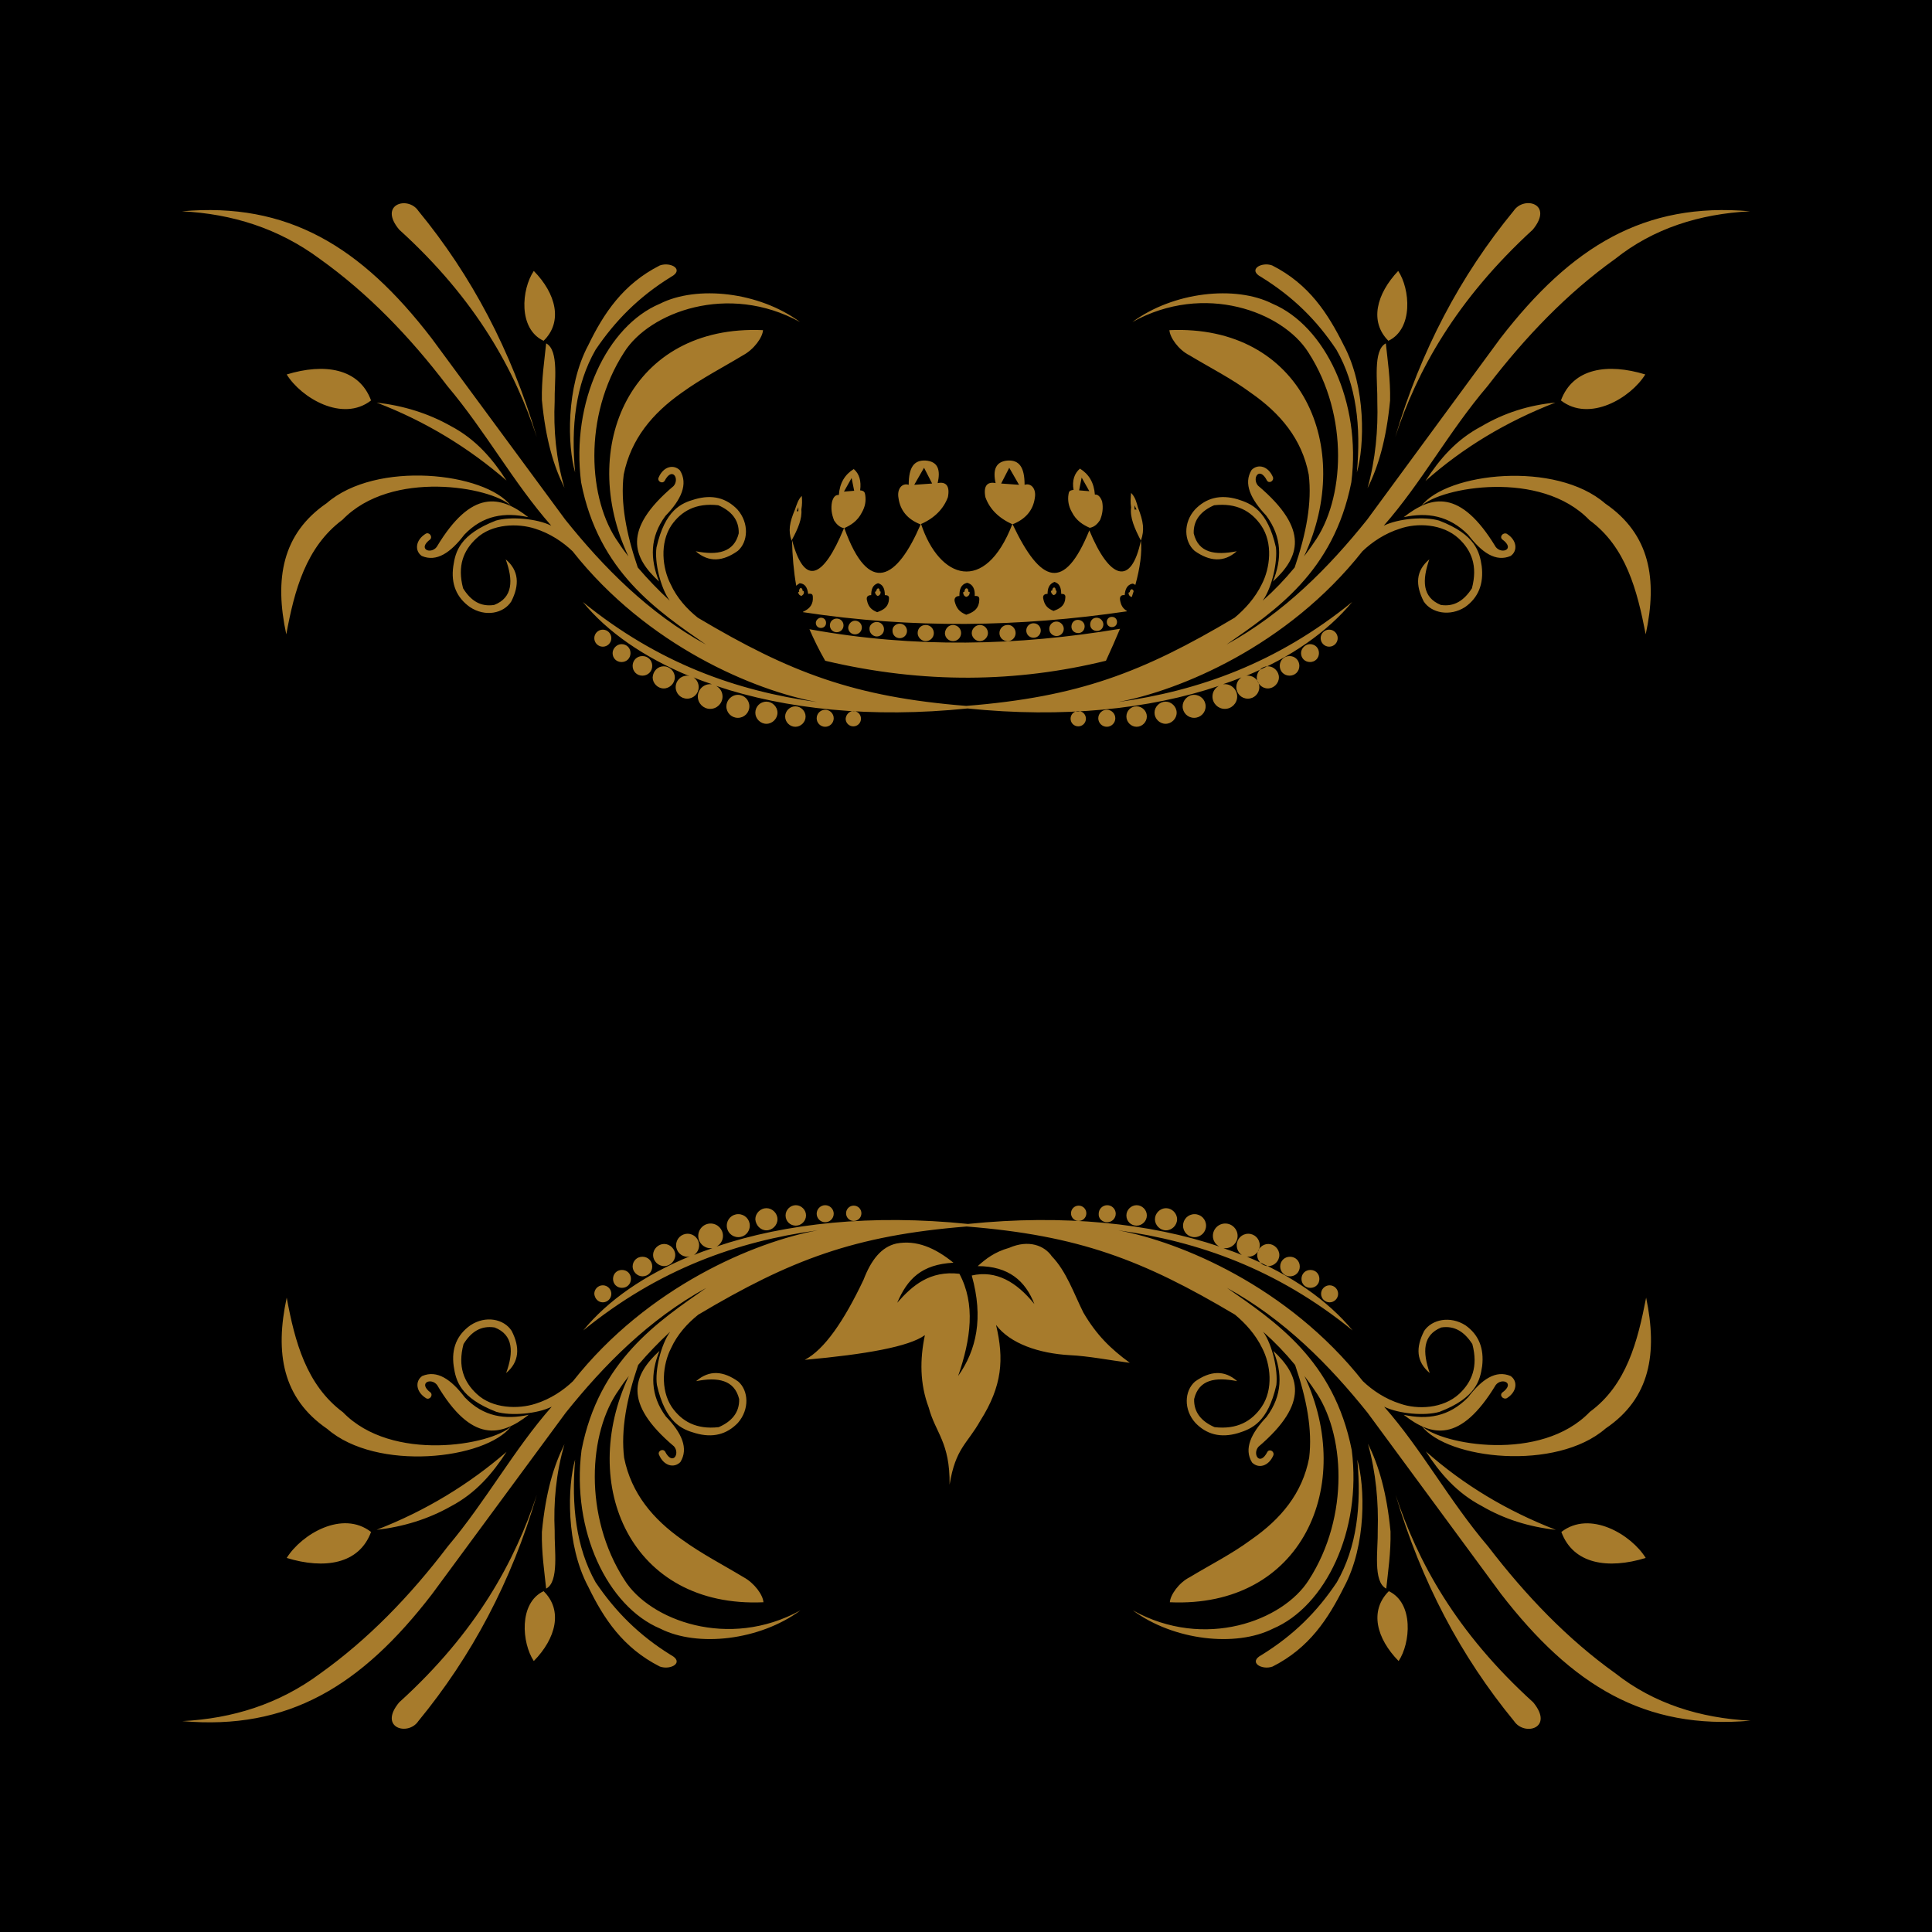 <?xml version='1.0' encoding='utf-8'?>
<svg xmlns="http://www.w3.org/2000/svg" enable-background="new 0 0 453.5 453.5" version="1.1" viewBox="0 0 453.5 453.5">
<rect width="453.5" height="453.5" clip-rule="evenodd" fill-rule="evenodd"/>
<path d="m141.5 147.8c1.1 0 2 0.9 2 2s-0.9 2-2 2-2-0.9-2-2 0.9-2 2-2zm119.5-3c-0.7 0-1.2 0.5-1.2 1.2s0.5 1.2 1.2 1.2 1.2-0.5 1.2-1.2-0.5-1.2-1.2-1.2zm-3.6 0.2c-0.9 0-1.5 0.7-1.5 1.6s0.7 1.5 1.6 1.5 1.5-0.7 1.5-1.6c-0.1-0.9-0.8-1.5-1.6-1.5zm-4.4 0.5c-0.9 0-1.5 0.7-1.5 1.6s0.7 1.5 1.6 1.5 1.5-0.7 1.5-1.6c0-0.8-0.7-1.5-1.6-1.5zm-5 0.4c-1 0-1.7 0.8-1.7 1.7 0 1 0.8 1.7 1.7 1.7 1 0 1.7-0.8 1.7-1.7s-0.8-1.7-1.7-1.7zm-5.4 0.4c-1 0-1.7 0.8-1.7 1.7 0 1 0.8 1.7 1.7 1.7 1 0 1.7-0.8 1.7-1.7s-0.7-1.7-1.7-1.7zm-6.1 0.4c-1.1 0-1.9 0.9-1.9 1.9 0 1.1 0.9 1.9 1.9 1.9 1.1 0 1.9-0.9 1.9-1.9 0-1.1-0.9-2-1.9-1.9zm-6.5 0c-1 0-1.9 0.9-1.9 1.9s0.9 1.9 1.9 1.9 1.9-0.9 1.9-1.9-0.8-1.9-1.9-1.9zm-37.3-1.7c0.7 0 1.2 0.5 1.2 1.2s-0.5 1.2-1.2 1.2-1.2-0.5-1.2-1.2c0-0.6 0.6-1.2 1.2-1.2zm3.7 0.2c0.9 0 1.6 0.7 1.6 1.6s-0.7 1.6-1.6 1.6-1.6-0.7-1.6-1.6 0.7-1.6 1.6-1.6zm4.3 0.5c0.9 0 1.6 0.7 1.6 1.6s-0.7 1.6-1.6 1.6-1.6-0.7-1.6-1.6c0.1-0.9 0.8-1.6 1.6-1.6zm5.1 0.3c1 0 1.7 0.8 1.7 1.7 0 1-0.8 1.7-1.7 1.7s-1.7-0.8-1.7-1.7c-0.1-0.9 0.7-1.7 1.7-1.7zm5.4 0.4c1 0 1.7 0.8 1.7 1.7 0 1-0.8 1.7-1.7 1.7-1 0-1.7-0.8-1.7-1.7-0.1-0.9 0.7-1.7 1.7-1.7zm6.1 0.3c1.1 0 1.9 0.9 1.9 1.9 0 1.1-0.9 1.9-1.9 1.9s-1.9-0.9-1.9-1.9c0-1.1 0.8-1.9 1.9-1.9zm6.4 0c1 0 1.9 0.8 1.9 1.9 0 1-0.8 1.9-1.9 1.9-1 0-1.9-0.8-1.9-1.9 0.1-1.1 0.9-1.9 1.9-1.9zm0.1 149.7c-4.3-3.5-8.7-5.4-13.4-4.5-3.5 0.8-5.9 3.8-7.7 8.5-4.6 9.7-9.2 16.4-13.8 18.8 14.4-1.3 24.5-3.1 28.2-5.8-1.2 5.7-1.2 11.4 0.9 17 1.6 6 5 8.1 4.9 18.1 1.4-8.6 4.1-9.5 7.2-15 5.2-8.2 5.6-14.5 3.7-22.5 3.3 4.4 10.1 6.7 17.3 7.1 4.4 0.2 9.4 1.2 14.1 1.8-4.5-3.3-7.8-6.5-10.9-11.8-2.2-4.4-4-9.7-7.4-13.2-1.7-2.5-5.4-4-10-2-3.5 1-5.5 2.6-7.4 4.3 7.3 0 11.2 3.5 13.3 8.9-4.2-5.2-9-8-14.7-6.7 2.8 10 1.1 17.5-3.2 23.6 3-8.7 4.1-16.9 0.3-24-6.9-0.8-11 2.7-14.6 6.8 2.4-5.6 5.7-9 13.2-9.4zm-37.9-169.7c2.9 11 7.3 9.2 12.2-2.7 1.6-0.7 3.2-1.7 4.2-3.7 0.8-1.4 1-2.7 0.8-4.1-0.1-0.7-0.3-1-1.2-1.1 0.3-2.2-0.2-3.9-1.5-5-2.1 1.3-3.3 3.3-3.5 6.1-0.8-0.1-1.3 0.5-1.6 1.6-0.3 1.5-0.1 2.9 0.5 4.4 0.6 0.9 1.3 1.6 2.4 1.8 5.8 16.1 12.4 11.9 17.9-0.9-3.1-1.2-4.8-3.3-5.2-6.2-0.4-2.2 0.9-3.6 2.4-3.1 0-4.2 1.3-5.8 3.9-5.7 3 0.2 3.6 2.2 2.9 5.3 2-0.4 2.9 0.7 2.4 3.3-1 2.7-3.1 4.9-6.3 6.3 4.3 13 15 16.6 21.4 0.1 3.1-1.2 4.9-3.3 5.3-6.2 0.4-2.2-0.9-3.6-2.4-3.1 0-4.2-1.3-5.8-3.9-5.7-2.9 0.2-3.6 2.2-2.9 5.3-2-0.4-2.9 0.7-2.4 3.3 1 2.8 3.1 4.9 6.4 6.4 6.6 13.9 12.1 15.9 18 1.4 4.7 11.4 9.8 13.3 12.1 2.4-1.5-2.9-2.6-5.4-2.3-7.8-0.2-1.3-0.1-2.2 0-3.4 1 1 1.3 2.3 1.6 3.4 1.3 3.3 1.6 5.3 0.7 7.8 0.3 2.8-0.2 6.4-1.3 10.4-0.2-0.1-0.4-0.3-0.7-0.3-1.3 0.3-1.7 1.4-1.8 2.7-0.8-0.1-1.2 0.3-1.1 1.1 0.2 1.2 0.6 2 1.6 2.6v0.1c-25.1 3.7-50.4 4.1-76 0.2v-0.1c1.3-0.6 2.2-1.4 2.3-2.9 0-0.9 0.1-1.5-1.1-1.3-0.2-1.6-0.8-2.4-2-2.5-0.3 0.2-0.6 0.4-0.8 0.6-0.6-3.4-0.9-6.9-1-10.8l-0.1 0.2c-0.8-2.3-0.5-4.2 0.8-7.3 0.4-1.1 0.7-2.3 1.6-3.2 0.1 1.2 0.1 2-0.1 3.2 0.2 2.2-0.8 4.5-2.2 7.1zm1.1-6.7h0.4v-0.9c0-0.1-0.3 0.7-0.4 0.9zm11.1-4.6l2.4-0.2-0.6-3-1.8 3.2zm20.7-1.9l-1.9-3.7-2.3 4 4.2-0.3zm16.2 0l4.2 0.3-2.3-4-1.9 3.7zm22 2.6c-0.2-2.8-1.4-4.8-3.5-6.1-1.3 1.1-1.9 2.8-1.5 5-1 0.1-1.1 0.4-1.2 1.1-0.2 1.3 0 2.7 0.8 4.1 1 2 2.6 3 4.2 3.7 1.1-0.2 1.8-0.9 2.4-1.8 0.6-1.4 0.8-2.9 0.5-4.4-0.4-1.1-1-1.7-1.7-1.6zm-1.3-0.8l-1.8-3.2-0.6 3 2.4 0.2zm11.1 4.3c-0.1-0.1-0.5-1-0.5-1v1h0.5zm-3.9 28c-1 2.4-2.1 4.9-3.3 7.5-20.8 5.1-42.7 5.5-65.9 0-1.5-2.6-2.7-5.1-3.7-7.4 24.7 4.5 48.9 3.9 72.9-0.1zm-58.4-7.9c-0.8 0-1.2 0.4-1 1.2 0.3 1.4 0.9 2.2 2.4 2.8 1.4-0.5 2.4-1.1 2.7-2.5 0.1-0.9 0.3-1.5-0.9-1.5 0-1.6-0.5-2.5-1.6-2.8-1.3 0.4-1.6 1.5-1.6 2.8zm1.2-0.9c-0.2 0-0.3 0.1-0.3 0.3 0.1 0.4 0.3 0.6 0.6 0.8 0.4-0.1 0.6-0.3 0.7-0.7 0-0.2 0.1-0.4-0.2-0.4 0-0.4-0.1-0.7-0.4-0.7-0.3 0.1-0.4 0.4-0.4 0.7zm19.5 1.1c-0.8 0-1.3 0.5-1.1 1.3 0.4 1.5 1 2.4 2.7 3.1 1.5-0.5 2.7-1.2 3-2.8 0.1-1 0.3-1.7-1-1.6 0.1-1.7-0.5-2.8-1.8-3.1-1.5 0.4-1.8 1.6-1.8 3.1zm1.2-1c-0.2 0-0.4 0.1-0.3 0.4 0.1 0.4 0.3 0.7 0.7 0.8 0.4-0.1 0.7-0.3 0.8-0.8 0-0.3 0.1-0.4-0.3-0.4 0-0.5-0.1-0.8-0.5-0.8-0.3 0.1-0.4 0.5-0.4 0.8zm19.5 0.5c-0.8 0-1.2 0.4-1 1.2 0.3 1.4 0.9 2.2 2.4 2.8 1.4-0.5 2.4-1.1 2.7-2.5 0.1-0.9 0.3-1.5-0.9-1.5 0-1.6-0.5-2.5-1.6-2.8-1.3 0.5-1.6 1.6-1.6 2.8zm1.1-0.8c-0.2 0-0.3 0.1-0.3 0.3 0.1 0.4 0.3 0.6 0.6 0.8 0.4-0.1 0.6-0.3 0.7-0.7 0-0.2 0.1-0.4-0.2-0.4 0-0.4-0.1-0.7-0.4-0.7-0.3 0.1-0.4 0.4-0.4 0.7zm19.1 0.2c0-0.2-0.2-0.4-0.4-0.5-0.4 0.1-0.5 0.4-0.5 0.7-0.2 0-0.3 0.1-0.3 0.3 0.1 0.4 0.2 0.6 0.6 0.8h0.2c0.1-0.5 0.3-0.9 0.4-1.3zm-78.5 0.1c-0.2 0-0.3 0.2-0.2 0.3 0.1 0.4 0.3 0.5 0.7 0.7 0.3-0.2 0.6-0.4 0.6-0.8 0-0.3 0-0.4-0.3-0.4 0-0.4-0.2-0.7-0.5-0.7-0.3 0.3-0.4 0.6-0.3 0.9zm-46.1 166.8c1.1 0 2-0.9 2-2s-0.9-2-2-2-2 0.9-2 2c0.1 1.1 0.9 2 2 2zm170.6 0c-1.1 0-2-0.9-2-2s0.9-2 2-2 2 0.9 2 2-0.9 2-2 2zm98.8 98.2c-24.8 2.2-41.9-8.2-58.6-29.8l-31.3-42.5c-8.9-11.1-19.5-21.9-33-29.3 11.3 7.9 25.1 16.9 29.3 38.1 2.4 18.9-6.2 36.7-18.5 41.9-8.7 4.4-23.3 2.8-32.9-4.3 16.9 9.4 35.3 2.4 41.3-7.1 9.7-15 8.5-34.7 1.3-44.7-0.7-1.1-1.5-2.1-2.3-3.2 12 25.6-0.5 54.5-31.6 53.1 0.1-1.7 2.1-4.6 4.7-5.9 4.8-2.9 9.8-5.4 14.4-8.8 6.9-4.8 12-10.8 13.6-19.2 0.8-6.6-0.6-13.9-3.3-21.8-2.3-2.8-4.8-5.4-7.5-7.8 2.2 3.1 3.5 9.1 3.1 12.5-2 8.8-5.8 10.3-9 11.3-4.1 1.2-7.4 0.3-10-2.4-2.8-3.1-2.6-7.5-0.1-9.7 3.5-2.5 6.9-2.8 9.9-0.1-5.1-1-9-0.4-10.1 4.2-0.1 3.2 1.8 5.3 4.8 6.6 5.3 0.6 8.7-1.4 11-4.7 2.9-4.2 2.1-10.1 0.2-13.8-1.6-3.3-4-5.9-6.4-7.9-21.7-12.9-36.7-18.6-63-20.7-26.3 2.1-41.3 7.8-63 20.7-2.5 2-4.9 4.6-6.4 7.9-1.9 3.7-2.6 9.6 0.2 13.8 2.3 3.3 5.7 5.3 11 4.7 3-1.3 4.9-3.4 4.8-6.6-1.1-4.5-5-5.2-10.1-4.2 3.1-2.7 6.4-2.4 9.9 0.1 2.4 2.1 2.7 6.5-0.1 9.7-2.6 2.7-5.9 3.6-10 2.4-3.2-0.9-7-2.5-9-11.3-0.5-3.4 0.9-9.4 3.1-12.5-2.7 2.5-5.2 5.1-7.5 7.8-2.7 7.9-4.1 15.2-3.3 21.8 1.7 8.4 6.8 14.4 13.6 19.2 4.7 3.4 9.6 5.9 14.4 8.8 2.6 1.4 4.6 4.2 4.7 5.9-31.1 1.4-43.6-27.5-31.6-53.1-0.8 1-1.6 2.1-2.3 3.2-7.2 10-8.4 29.7 1.3 44.7 5.9 9.4 24.4 16.4 41.3 7.1-9.6 7.1-24.2 8.7-32.9 4.3-12.4-5.2-20.9-23-18.5-41.9 4.1-21.1 18-30.2 29.3-38.1-13.5 7.4-24.1 18.2-33 29.3l-31.4 42.6c-16.6 21.6-33.8 32-58.6 29.8 11.8-0.6 22.7-4 32.4-11.2 11.2-8 21-18.1 29.9-29.8 9.1-10.8 15.5-22.7 24.4-32.8-3.4 1.7-9.6 2.2-13 1.2-8.5-3.3-9.5-7.3-10-10.7-0.6-4.2 0.8-7.4 3.9-9.6 3.6-2.4 7.9-1.5 9.7 1.3 2 3.9 1.8 7.3-1.3 9.9 1.8-4.9 1.7-9-2.7-10.7-3.2-0.5-5.5 1-7.3 3.9-1.4 5.3 0.1 8.9 3.1 11.7 3.7 3.5 9.8 3.6 13.8 2.3 3.5-1.1 6.5-3.1 8.8-5.3 17.6-22.3 42.8-32.7 57.4-35.4-18.9 2.6-37.3 9.1-55 23.5 5.8-7.1 14.4-13 25-17.4-0.2 0-0.4 0.1-0.5 0.1-1.5 0-2.7-1.2-2.7-2.7s1.2-2.7 2.7-2.7 2.7 1.2 2.7 2.7c0 1-0.5 1.8-1.2 2.3 1.4-0.6 2.8-1.1 4.3-1.6h-0.4c-1.6 0-2.9-1.3-2.9-2.9s1.3-2.9 2.9-2.9 2.9 1.3 2.9 2.9c0 1.1-0.6 2-1.5 2.5 16.3-5.5 36.6-7.6 59-5.3 22.4-2.3 42.7-0.2 59 5.3-0.9-0.5-1.5-1.4-1.5-2.5 0-1.6 1.3-2.9 2.9-2.9s2.9 1.3 2.9 2.9-1.3 2.9-2.9 2.9h-0.4c1.5 0.5 2.9 1 4.3 1.6-0.7-0.5-1.2-1.3-1.2-2.3 0-1.5 1.2-2.7 2.7-2.7s2.7 1.2 2.7 2.7-1.2 2.7-2.7 2.7c-0.2 0-0.4 0-0.5-0.1 10.6 4.4 19.1 10.3 25 17.4-17.7-14.4-36.2-20.9-55-23.5 14.5 2.7 39.8 13.1 57.4 35.4 2.3 2.2 5.3 4.2 8.8 5.3 4 1.4 10 1.2 13.8-2.3 3-2.8 4.5-6.4 3.1-11.7-1.8-2.8-4.1-4.4-7.3-3.9-4.4 1.8-4.4 5.8-2.7 10.7-3.2-2.7-3.3-6-1.3-9.9 1.8-2.7 6.1-3.6 9.7-1.3 3.1 2.2 4.4 5.4 3.9 9.6-0.5 3.3-1.4 7.4-10 10.7-3.4 1-9.5 0.5-13-1.2 8.9 10.1 15.2 22 24.4 32.8 8.9 11.6 18.7 21.8 29.9 29.8 9 7.1 19.9 10.5 31.7 11.1zm-92.3-61.3c1 10.8-0.1 20.6-4.8 28.8-4.6 6.9-10.1 12.4-17.7 17.1-3.2 1.7 0.1 3.6 2.6 2.7 8.7-4.4 13.1-11.3 16.8-18.7 5.3-9.9 4.9-23.6 3.1-29.9zm9 8.3c6 20.3 15.3 37.9 27.8 53.1 2.4 3.6 9.5 1.7 4.5-4.4-18.2-16.5-27.2-33.2-32.3-48.7zm58.8-46.3c-2 10.3-4.6 20.5-13.2 26.8-11.5 12-34.9 7.7-39.5 3.3 6 7.9 31.6 10.7 43.2 0.6 10.5-7.1 12.2-17.7 9.5-30.7zm-87.5 12.5c2.1 5.2 2.2 10.4-1.6 15.5-3.6 3.8-5.4 7.5-3.4 10.7 1.5 1.5 3.9 0.9 5-1.7 0.3-0.9-0.9-1.6-1.4-0.8-1.8 3.5-3.6 0.5-2.1-1.2 12.2-10.4 9.5-16.9 3.5-22.5zm30.6 15c6.5 5.1 13.3 6.7 21.6-7 1.4-1.8 4.7-0.5 1.5 1.8-0.7 0.7 0.3 1.7 1.1 1.3 2.4-1.5 2.6-4 0.9-5.2-3.5-1.5-6.8 0.8-10 5-4.5 4.6-9.6 5.3-15.1 4.1zm-4.1 40.8c0.4-3.9 1.1-8.4 1-13.4-0.9-9.3-2.8-15.6-5.3-20.6 1.9 6.8 2.5 13.8 2.3 20.3 0.1 4.5-1.2 12.1 2 13.7zm39.8-13.8c-11.6-4.5-21.7-10.6-30.5-18.4 3.3 5.1 7.2 9.7 13.1 12.8 5.3 3.1 11.1 4.9 17.4 5.6zm21.1 6.6c-3.4-5.5-13.1-11.3-19.8-6.1 2.8 7.6 11 8.8 19.8 6.1zm-58 24.2c2.8-4.2 3.6-13.6-2.3-16.4-4.6 4.6-2.9 11.1 2.3 16.4zm-75.1-103.3c1 0 1.8-0.8 1.8-1.8s-0.8-1.8-1.8-1.8-1.8 0.8-1.8 1.8 0.8 1.8 1.8 1.8zm6.7 0.3c1.1 0 2-0.9 2-2s-0.9-2-2-2-2 0.9-2 2c-0.1 1.1 0.8 2 2 2zm6.9 0.8c1.3 0 2.4-1.1 2.4-2.4s-1.1-2.4-2.4-2.4-2.4 1.1-2.4 2.4c0 1.4 1.1 2.4 2.4 2.4zm6.9 1.1c1.4 0 2.6-1.2 2.6-2.6s-1.2-2.6-2.6-2.6-2.6 1.2-2.6 2.6 1.2 2.6 2.6 2.6zm6.7 1.6c1.5 0 2.7-1.2 2.7-2.7s-1.2-2.7-2.7-2.7-2.7 1.2-2.7 2.7 1.2 2.7 2.7 2.7zm17.3 6.8c1.4 0 2.6-1.2 2.6-2.6s-1.2-2.6-2.6-2.6-2.6 1.2-2.6 2.6 1.2 2.6 2.6 2.6zm5.1 2.4c1.3 0 2.3-1 2.3-2.3s-1-2.3-2.3-2.3-2.3 1-2.3 2.3c0 1.2 1 2.3 2.3 2.3zm4.8 2.7c1.2 0 2.1-0.9 2.1-2.1s-0.9-2.1-2.1-2.1-2.1 0.9-2.1 2.1 0.9 2.1 2.1 2.1zm-172.6 40.3c-1.8 6.2-2.2 20 3.1 29.9 3.6 7.4 8.1 14.3 16.8 18.7 2.6 0.9 5.8-1 2.6-2.7-7.6-4.7-13.1-10.3-17.7-17.1-4.6-8.2-5.7-18-4.8-28.8zm-9 8.3c-5.1 15.5-14.1 32.2-32.3 48.7-5 6 2.1 8 4.5 4.4 12.5-15.2 21.9-32.8 27.8-53.1zm-58.7-46.3c-2.8 13-1 23.6 9.5 30.8 11.6 10.1 37.2 7.2 43.2-0.6-4.6 4.4-28 8.6-39.5-3.3-8.6-6.4-11.3-16.6-13.2-26.9zm87.5 12.5c-6.1 5.6-8.8 12.1 3.4 22.4 1.5 1.7-0.3 4.7-2.1 1.2-0.6-0.8-1.8 0-1.4 0.8 1.1 2.6 3.5 3.2 5 1.7 2-3.2 0.3-6.9-3.4-10.7-3.7-5-3.6-10.2-1.5-15.4zm-30.7 15c-5.5 1.2-10.6 0.5-15-4.1-3.2-4.2-6.5-6.5-10-5-1.7 1.2-1.5 3.7 0.9 5.2 0.8 0.5 1.7-0.6 1.1-1.3-3.1-2.3 0.1-3.6 1.5-1.8 8.1 13.7 15 12.1 21.5 7zm4.1 40.8c3.1-1.6 1.9-9.2 2-13.6-0.3-6.6 0.3-13.5 2.3-20.3-2.5 5-4.4 11.2-5.3 20.6-0.1 4.9 0.6 9.4 1 13.3zm-39.8-13.8c6.2-0.7 12.1-2.5 17.4-5.5 5.9-3.1 9.8-7.7 13.1-12.8-8.8 7.6-18.9 13.8-30.5 18.3zm-21.1 6.6c8.8 2.7 17 1.5 19.8-6.1-6.7-5.2-16.3 0.5-19.8 6.1zm58 24.2c5.2-5.3 6.9-11.9 2.3-16.4-5.9 2.8-5.1 12.2-2.3 16.4zm75.1-103.3c1 0 1.8-0.8 1.8-1.8s-0.8-1.8-1.8-1.8-1.8 0.8-1.8 1.8 0.8 1.8 1.8 1.8zm-6.7 0.3c1.1 0 2-0.9 2-2s-0.9-2-2-2-2 0.9-2 2 0.9 2 2 2zm-6.9 0.8c1.3 0 2.4-1.1 2.4-2.4s-1.1-2.4-2.4-2.4-2.4 1.1-2.4 2.4c0 1.4 1.1 2.4 2.4 2.4zm-6.9 1.1c1.4 0 2.6-1.2 2.6-2.6s-1.2-2.6-2.6-2.6-2.6 1.2-2.6 2.6c0.1 1.4 1.2 2.6 2.6 2.6zm-6.6 1.6c1.5 0 2.7-1.2 2.7-2.7s-1.2-2.7-2.7-2.7-2.7 1.2-2.7 2.7 1.2 2.7 2.7 2.7zm-17.4 6.8c1.4 0 2.6-1.2 2.6-2.6s-1.2-2.6-2.6-2.6-2.6 1.2-2.6 2.6 1.2 2.6 2.6 2.6zm-5.1 2.4c1.3 0 2.3-1 2.3-2.3s-1-2.3-2.3-2.3-2.3 1-2.3 2.3c0 1.2 1.1 2.3 2.3 2.3zm-4.8 2.7c1.2 0 2.1-0.9 2.1-2.1s-0.9-2.1-2.1-2.1-2.1 0.9-2.1 2.1 0.9 2.1 2.1 2.1zm166-154.5c-1.1 0-2 0.9-2 2s0.9 2 2 2 2-0.9 2-2-0.9-2-2-2zm98.8-98.2c-24.8-2.2-41.9 8.2-58.6 29.8l-31.3 42.6c-8.9 11.1-19.5 21.9-33 29.3 11.3-7.9 25.1-16.9 29.3-38.1 2.4-18.9-6.2-36.7-18.5-41.9-8.7-4.4-23.3-2.8-32.9 4.3 16.9-9.4 35.3-2.4 41.3 7.1 9.7 15 8.5 34.7 1.3 44.7-0.7 1.1-1.5 2.1-2.3 3.2 12-25.6-0.5-54.5-31.6-53.1 0.1 1.7 2.1 4.6 4.7 5.9 4.8 2.9 9.8 5.4 14.4 8.8 6.9 4.8 12 10.8 13.6 19.2 0.8 6.6-0.6 13.9-3.3 21.8-2.3 2.8-4.8 5.4-7.5 7.8 2.2-3.1 3.5-9.1 3.1-12.5-2-8.8-5.8-10.3-9-11.3-4.1-1.2-7.4-0.3-10 2.4-2.8 3.1-2.6 7.5-0.1 9.7 3.5 2.5 6.9 2.8 9.9 0.1-5.1 1-9 0.4-10.1-4.2-0.1-3.2 1.8-5.3 4.8-6.6 5.3-0.6 8.7 1.4 11 4.7 2.9 4.2 2.1 10.1 0.2 13.8-1.6 3.3-4 5.9-6.4 7.9-21.7 12.9-36.7 18.6-63 20.7-26.3-2.1-41.3-7.8-63-20.7-2.5-2-4.9-4.6-6.4-7.9-1.9-3.7-2.6-9.6 0.2-13.8 2.3-3.3 5.7-5.3 11-4.7 3 1.3 4.9 3.4 4.8 6.6-1.1 4.5-5 5.2-10.1 4.2 3.1 2.7 6.4 2.4 9.9-0.1 2.4-2.1 2.7-6.5-0.1-9.7-2.6-2.7-5.9-3.6-10-2.4-3.2 0.9-7 2.5-9 11.3-0.5 3.4 0.9 9.4 3.1 12.5-2.7-2.5-5.2-5.1-7.5-7.8-2.7-7.9-4.1-15.2-3.3-21.8 1.7-8.4 6.8-14.4 13.6-19.2 4.7-3.4 9.6-5.9 14.4-8.8 2.6-1.4 4.6-4.2 4.7-5.9-31.1-1.4-43.6 27.5-31.6 53.1-0.8-1-1.6-2.1-2.3-3.2-7.2-10-8.4-29.7 1.3-44.7 5.9-9.4 24.4-16.4 41.3-7.1-9.6-7.1-24.2-8.7-32.9-4.3-12.4 5.2-20.9 23-18.5 41.9 4.1 21.1 18 30.2 29.3 38.1-13.5-7.4-24.1-18.2-33-29.3l-31.4-42.6c-16.6-21.6-33.8-32-58.6-29.8 11.8 0.6 22.7 4 32.4 11.2 11.2 8 21 18.1 29.9 29.8 9.1 10.8 15.5 22.7 24.4 32.8-3.4-1.7-9.6-2.2-13-1.2-8.5 3.3-9.5 7.3-10 10.7-0.6 4.2 0.8 7.4 3.9 9.6 3.6 2.4 7.9 1.5 9.7-1.3 2-3.9 1.8-7.3-1.3-9.9 1.8 4.9 1.7 9-2.7 10.7-3.2 0.5-5.5-1-7.3-3.9-1.4-5.3 0.1-8.9 3.1-11.7 3.7-3.5 9.8-3.6 13.8-2.3 3.5 1.1 6.5 3.1 8.8 5.3 17.6 22.3 42.8 32.7 57.4 35.4-18.9-2.6-37.3-9.1-55-23.5 5.8 7.1 14.4 13 25 17.4-0.2 0-0.4-0.1-0.5-0.1-1.5 0-2.7 1.2-2.7 2.7s1.2 2.7 2.7 2.7 2.7-1.2 2.7-2.7c0-1-0.5-1.8-1.2-2.3 1.4 0.6 2.8 1.1 4.3 1.6h-0.4c-1.6 0-2.9 1.3-2.9 2.9s1.3 2.9 2.9 2.9 2.9-1.3 2.9-2.9c0-1.1-0.6-2-1.5-2.5 16.3 5.5 36.6 7.6 59 5.3 22.4 2.3 42.7 0.2 59-5.3-0.9 0.5-1.5 1.4-1.5 2.5 0 1.6 1.3 2.9 2.9 2.9s2.9-1.3 2.9-2.9-1.3-2.9-2.9-2.9h-0.4c1.5-0.5 2.9-1 4.3-1.6-0.7 0.5-1.2 1.3-1.2 2.3 0 1.5 1.2 2.7 2.7 2.7s2.7-1.2 2.7-2.7-1.2-2.7-2.7-2.7c-0.2 0-0.4 0-0.5 0.1 10.6-4.4 19.1-10.3 25-17.4-17.7 14.4-36.2 20.9-55 23.5 14.5-2.7 39.8-13.1 57.4-35.4 2.3-2.2 5.3-4.2 8.8-5.3 4-1.4 10-1.2 13.8 2.3 3 2.8 4.5 6.4 3.1 11.7-1.8 2.8-4.1 4.4-7.3 3.9-4.4-1.8-4.4-5.8-2.7-10.7-3.2 2.7-3.3 6-1.3 9.9 1.8 2.7 6.1 3.6 9.7 1.3 3.1-2.2 4.4-5.4 3.9-9.6-0.5-3.3-1.4-7.4-10-10.7-3.4-1-9.5-0.5-13 1.2 8.9-10.1 15.2-22 24.4-32.8 8.9-11.6 18.7-21.8 29.9-29.8 9-7.2 19.9-10.6 31.7-11.2zm-92.3 61.3c1-10.8-0.1-20.6-4.8-28.8-4.6-6.9-10.1-12.4-17.7-17.1-3.2-1.7 0.1-3.6 2.6-2.7 8.7 4.4 13.1 11.3 16.8 18.7 5.3 9.9 4.9 23.7 3.1 29.9zm9-8.3c6-20.3 15.3-37.9 27.8-53.1 2.4-3.6 9.5-1.7 4.5 4.4-18.1 16.6-27.2 33.2-32.3 48.7zm58.8 46.3c-2-10.3-4.6-20.5-13.2-26.8-11.5-12-34.9-7.7-39.5-3.3 6-7.9 31.6-10.7 43.2-0.6 10.5 7.2 12.3 17.7 9.5 30.7zm-87.5-12.4c2.1-5.2 2.2-10.4-1.6-15.5-3.6-3.8-5.4-7.5-3.4-10.7 1.5-1.5 3.9-0.9 5 1.7 0.3 0.9-0.9 1.6-1.4 0.8-1.8-3.5-3.6-0.5-2.1 1.2 12.3 10.4 9.6 16.9 3.5 22.5zm30.7-15.1c6.5-5.1 13.3-6.7 21.6 7 1.4 1.8 4.7 0.5 1.5-1.8-0.7-0.7 0.3-1.7 1.1-1.3 2.4 1.5 2.6 4 0.9 5.2-3.5 1.5-6.8-0.8-10-5-4.5-4.5-9.6-5.3-15.1-4.1zm-4.2-40.8c0.4 3.9 1.1 8.4 1 13.4-0.9 9.3-2.8 15.6-5.3 20.6 1.9-6.8 2.5-13.8 2.3-20.3 0.1-4.5-1.1-12.1 2-13.7zm39.8 13.9c-11.6 4.5-21.7 10.6-30.5 18.4 3.3-5.1 7.2-9.7 13.1-12.8 5.4-3.2 11.2-5 17.4-5.6zm21.1-6.6c-3.4 5.5-13.1 11.3-19.8 6.1 2.8-7.6 11-8.8 19.8-6.1zm-58-24.3c2.8 4.2 3.6 13.6-2.3 16.4-4.5-4.5-2.8-11 2.3-16.4zm-75.1 103.3c1 0 1.8 0.8 1.8 1.8s-0.8 1.8-1.8 1.8-1.8-0.8-1.8-1.8 0.8-1.8 1.8-1.8zm6.7-0.3c1.1 0 2 0.9 2 2s-0.9 2-2 2-2-0.9-2-2 0.9-2 2-2zm7-0.8c1.3 0 2.4 1.1 2.4 2.4s-1.1 2.4-2.4 2.4-2.4-1.1-2.4-2.4 1-2.4 2.4-2.4zm6.8-1.1c1.4 0 2.6 1.2 2.6 2.6s-1.2 2.6-2.6 2.6-2.6-1.2-2.6-2.6 1.2-2.6 2.6-2.6zm6.7-1.6c1.5 0 2.7 1.2 2.7 2.7s-1.2 2.7-2.7 2.7-2.7-1.2-2.7-2.7c0-1.4 1.2-2.7 2.7-2.7zm17.3-6.7c1.4 0 2.6 1.2 2.6 2.6s-1.2 2.6-2.6 2.6-2.6-1.2-2.6-2.6c0.1-1.5 1.2-2.6 2.6-2.6zm5.1-2.4c1.3 0 2.3 1 2.3 2.3s-1 2.3-2.3 2.3-2.3-1-2.3-2.3 1-2.3 2.3-2.3zm4.8-2.8c1.2 0 2.1 0.9 2.1 2.1s-0.9 2.1-2.1 2.1-2.1-0.9-2.1-2.1c0-1.1 1-2.1 2.1-2.1zm-172.5-40.3c-1.8-6.2-2.2-20 3.1-29.9 3.6-7.4 8.1-14.3 16.8-18.7 2.6-0.9 5.8 1 2.6 2.7-7.6 4.7-13.1 10.3-17.7 17.1-4.7 8.2-5.8 18-4.8 28.8zm-9-8.3c-5.1-15.5-14.1-32.2-32.3-48.7-5-6 2.1-8 4.5-4.4 12.5 15.2 21.8 32.8 27.8 53.1zm-58.8 46.3c-2.8-13-1-23.6 9.5-30.8 11.6-10.1 37.2-7.2 43.2 0.6-4.6-4.4-28-8.6-39.5 3.3-8.6 6.4-11.3 16.6-13.2 26.9zm87.5-12.4c-6.1-5.6-8.8-12.1 3.4-22.4 1.5-1.7-0.3-4.7-2.1-1.2-0.6 0.8-1.8 0-1.4-0.8 1.1-2.6 3.5-3.2 5-1.7 2 3.2 0.3 6.9-3.4 10.7-3.7 5-3.6 10.1-1.5 15.4zm-30.7-15.1c-5.5-1.2-10.6-0.5-15 4.1-3.2 4.2-6.5 6.5-10 5-1.7-1.2-1.5-3.7 0.9-5.2 0.8-0.5 1.7 0.6 1.1 1.3-3.1 2.3 0.1 3.6 1.5 1.8 8.2-13.7 15-12.1 21.5-7zm4.2-40.8c3.1 1.6 1.9 9.2 2 13.6-0.3 6.6 0.3 13.5 2.3 20.3-2.5-5-4.4-11.2-5.3-20.6-0.1-4.9 0.6-9.3 1-13.3zm-39.8 13.9c6.2 0.7 12.1 2.5 17.4 5.5 5.9 3.1 9.8 7.7 13.1 12.8-8.9-7.7-19-13.9-30.5-18.3zm-21.1-6.6c8.8-2.7 17-1.5 19.8 6.1-6.7 5.2-16.4-0.6-19.8-6.1zm58-24.3c5.2 5.3 6.9 11.9 2.3 16.4-6-2.8-5.2-12.1-2.3-16.4zm75 103.3c1 0 1.8 0.8 1.8 1.8s-0.8 1.8-1.8 1.8-1.8-0.8-1.8-1.8c0.1-1 0.9-1.8 1.8-1.8zm-6.6-0.3c1.1 0 2 0.9 2 2s-0.9 2-2 2-2-0.9-2-2 0.9-2 2-2zm-7-0.8c1.3 0 2.4 1.1 2.4 2.4s-1.1 2.4-2.4 2.4-2.4-1.1-2.4-2.4 1.1-2.4 2.4-2.4zm-6.8-1.1c1.4 0 2.6 1.2 2.6 2.6s-1.2 2.6-2.6 2.6-2.6-1.2-2.6-2.6 1.1-2.6 2.6-2.6zm-6.7-1.6c1.5 0 2.7 1.2 2.7 2.7s-1.2 2.7-2.7 2.7-2.7-1.2-2.7-2.7c0-1.4 1.2-2.7 2.7-2.7zm-17.4-6.7c1.4 0 2.6 1.2 2.6 2.6s-1.2 2.6-2.6 2.6-2.6-1.2-2.6-2.6c0.1-1.5 1.2-2.6 2.6-2.6zm-5-2.4c1.3 0 2.3 1 2.3 2.3s-1 2.3-2.3 2.3-2.3-1-2.3-2.3 1-2.3 2.3-2.3zm-4.9-2.8c1.2 0 2.1 0.9 2.1 2.1s-0.9 2.1-2.1 2.1-2.1-0.9-2.1-2.1c0-1.1 1-2.1 2.1-2.1z" clip-rule="evenodd" fill="#A77B2C" fill-rule="evenodd"/>
</svg>